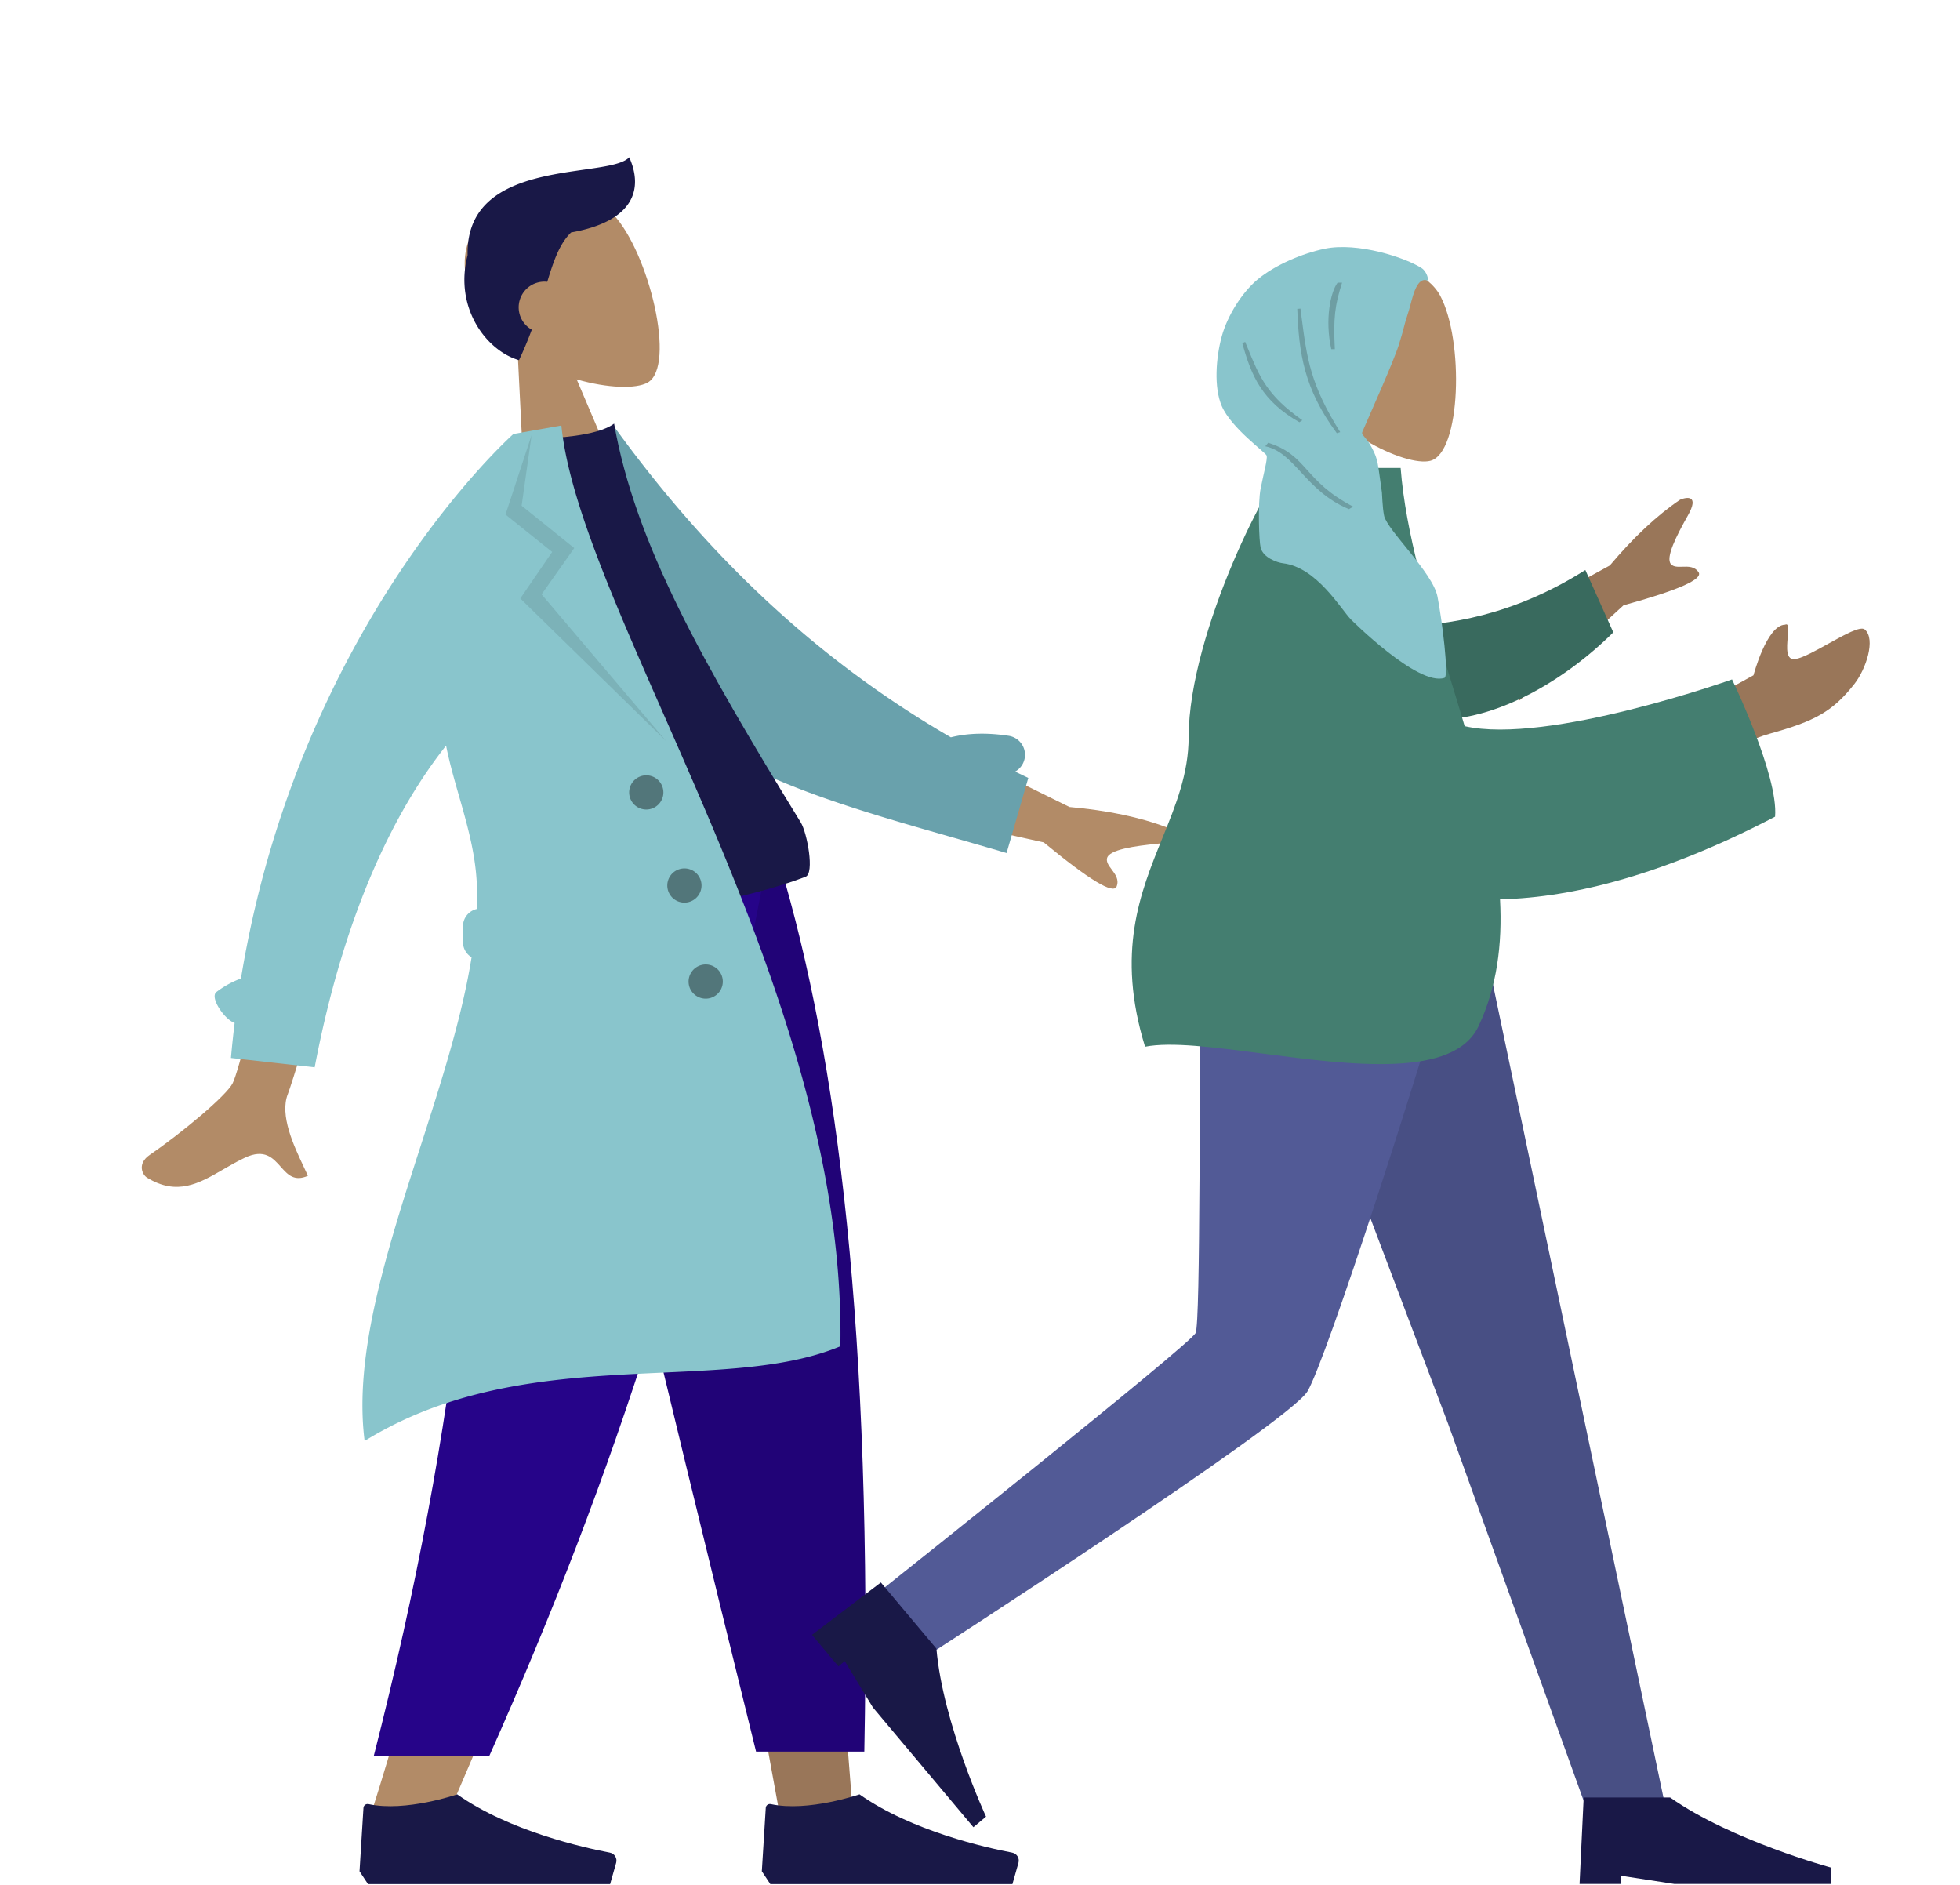 <svg width="496" height="477" fill="none" xmlns="http://www.w3.org/2000/svg"><path fill-rule="evenodd" clip-rule="evenodd" d="M145.935 95.992c7.867 2.262 15.051 2.448 17.96.807 7.295-4.116.347-32.927-8.738-42.584-9.086-9.658-41.569-6.224-37.151 16.55 1.534 7.904 6.652 13.953 12.986 18.311l2.135 42.54 25.108-6.727-12.3-28.897z" fill="#B28B67"/><path fill-rule="evenodd" clip-rule="evenodd" d="M147.675 42.941c5.471-.78 9.976-1.424 11.56-3.15 3.647 8.163 1.095 16.216-14.713 19.027-2.898 2.816-4.367 7.031-6.033 12.49a6.493 6.493 0 00-2.411.183c-3.466.93-5.525 4.488-4.598 7.95a6.464 6.464 0 003.093 3.976 98.419 98.419 0 01-3.233 7.717c-8.078-2.305-16.511-13.07-13.008-26.582-.402-17.364 16.95-19.841 29.343-21.61z" fill="#191847"/><path fill-rule="evenodd" clip-rule="evenodd" d="M138.635 218.28l39.674 136.497 18.661 102.485h18.73L197.003 218.28h-58.368z" fill="#997659"/><path fill-rule="evenodd" clip-rule="evenodd" d="M120.805 218.28c2.768 70.91 1.676 109.586 1.057 116.028-.62 6.443-4.137 49.59-28.106 125.117h19.481c31.742-72.455 42.824-115.603 46.464-125.117 3.641-9.514 14.393-48.19 30.092-116.028h-68.988z" fill="#B28B67"/><path fill-rule="evenodd" clip-rule="evenodd" d="M137.783 218.28c10.32 46.969 28.169 121.944 53.547 224.924h27.395c2.023-105.699-6.584-175.267-21.49-224.924h-59.452z" fill="#210377"/><path fill-rule="evenodd" clip-rule="evenodd" d="M120.666 218.28c2.712 70.91-4.315 140.769-26.08 226.028h29.229c31.801-71.373 54.594-140.888 70.172-226.028h-73.321z" fill="#260489"/><path fill-rule="evenodd" clip-rule="evenodd" d="M90.98 473.482l.996-16.053c.04-.64.662-1.078 1.289-.941 9.395 2.045 22.436-2.47 22.436-2.47 13.159 9.306 32.186 13.527 38.623 14.747 1.182.224 1.932 1.415 1.603 2.573l-1.53 5.388H93.129l-2.15-3.244zM192.789 473.482l.997-16.053c.04-.64.663-1.078 1.289-.941 9.395 2.045 22.436-2.47 22.436-2.47 13.159 9.306 32.186 13.527 38.623 14.747 1.182.224 1.932 1.415 1.603 2.573l-1.53 5.388h-61.268l-2.15-3.244z" fill="#191847"/><path fill-rule="evenodd" clip-rule="evenodd" d="M58.877 274.084c3.174-6.43 17.536-72.08 17.536-72.08l19.382.086s-21.267 70.558-22.938 74.693c-2.17 5.371 1.514 13.174 4.013 18.465.387.818.745 1.577 1.049 2.257-3.469 1.55-5.135-.323-6.89-2.298-1.984-2.23-4.083-4.59-9.025-2.294-1.91.888-3.716 1.937-5.482 2.961-6.097 3.54-11.698 6.792-19.317 2.098-1.208-.744-2.531-3.546.667-5.737 7.969-5.457 19.453-15.007 21.005-18.151zm211.766-69.892L232.22 185.24l-4.246 19.89 36.152 8.014c11.501 9.498 17.651 13.218 18.451 11.161.674-1.734-.328-3.07-1.251-4.3-.719-.959-1.39-1.853-1.183-2.822.472-2.213 6.911-3.124 13.058-3.727 6.147-.603 3.904-2.986 2.207-4.059-6.844-2.61-15.099-4.345-24.765-5.205z" fill="#B28B67"/><path fill-rule="evenodd" clip-rule="evenodd" d="M155.154 107.598l-10.584 6.682c.644 2.954 1.379 7.188 2.22 12.038 2.641 15.224 6.335 36.524 11.605 43.385 18.257 23.77 48.671 32.466 82.545 42.152 4.541 1.298 9.143 2.614 13.787 3.986l5.499-19.008a270.278 270.278 0 01-3.331-1.601 4.864 4.864 0 00-1.65-9.056c-5.408-.818-10.297-.702-14.619.384-36.711-21.258-63.784-48.948-85.472-78.962z" fill="#69A1AC"/><path fill-rule="evenodd" clip-rule="evenodd" d="M124.68 235.808s51.273-3.353 79.183-13.962c2.305-.877.39-11.126-1.211-13.735-24.928-40.63-41.898-70.599-47.246-100.93-4.305 3.309-16.466 3.668-16.466 3.668-15.729 35.002-19.169 72.587-14.26 124.959z" fill="#191847"/><path fill-rule="evenodd" clip-rule="evenodd" d="M60.98 247.584c14.727-89.81 68.95-137.78 68.95-137.78l1.66-.293 4.102-.723 6.369-1.123c1.825 18.384 12.936 43.646 25.825 72.951 20.615 46.867 45.777 104.076 44.777 160.033-12.449 5.174-28.023 5.886-44.883 6.658-24.334 1.112-51.346 2.348-75.508 17.296-2.82-21.848 5.624-48.072 14.029-74.178 5.31-16.493 10.605-32.939 13.035-48.205a4.496 4.496 0 01-2.18-3.856l.002-3.977a4.502 4.502 0 013.47-4.382c.073-1.631.1-3.244.078-4.835-.117-8.28-2.351-16.088-4.56-23.808-1.213-4.239-2.418-8.452-3.262-12.701-12.045 15.225-25.43 40.428-33.252 81.4l-21.188-2.366c.266-2.993.578-5.946.932-8.858-2.558-.872-6.382-6.48-4.597-7.842a23.95 23.95 0 016.202-3.411z" fill="#89C5CC"/><path fill-rule="evenodd" clip-rule="evenodd" d="M134.523 110.092L132 127.958l13.315 10.712-8.26 11.719 31.532 37.148-36.918-36.113 8.067-11.771-11.81-9.458 6.597-20.103z" fill="#000" fill-opacity=".1"/><path fill-rule="evenodd" clip-rule="evenodd" d="M164.298 204.764a4.328 4.328 0 003.515-5.012 4.327 4.327 0 00-5.017-3.507 4.328 4.328 0 00-3.516 5.012 4.33 4.33 0 005.018 3.507zm9.652 23.553a4.328 4.328 0 003.515-5.012 4.328 4.328 0 00-5.017-3.507 4.328 4.328 0 00-3.516 5.012 4.33 4.33 0 005.018 3.507zm8.901 19.294a4.33 4.33 0 01-3.516 5.012 4.329 4.329 0 01-5.017-3.508 4.33 4.33 0 013.515-5.012 4.33 4.33 0 015.018 3.508z" fill="#000" fill-opacity=".4"/><path fill-rule="evenodd" clip-rule="evenodd" d="M316.369 227.764l50.098 132.508 35.116 97.667h20.022l-48.269-230.175h-56.967z" fill="#484F84"/><path fill-rule="evenodd" clip-rule="evenodd" d="M303.987 227.764c-.544 45.466-.151 106.679-1.42 109.514-1.268 2.834-78.931 64.583-78.931 64.583l10.32 17.542s92.204-59.436 96.918-67.355c4.714-7.918 28.396-80.787 40.718-124.284h-67.605z" fill="#525A96"/><path fill-rule="evenodd" clip-rule="evenodd" d="M205.479 413.665l17.431-13.261 14.065 16.755c1.623 18.946 12.551 42.497 12.551 42.497l-3.192 2.678-25.451-30.318-7.11-11.711-1.597 1.339-6.697-7.979zM399.725 476.686l1.042-21.872h21.88c15.563 10.936 40.636 17.706 40.636 17.706v4.166h-39.594l-13.545-2.083v2.083h-10.419z" fill="#191847"/><path fill-rule="evenodd" clip-rule="evenodd" d="M407.381 143.078l-36.166 19.799 13.355 14.329 26.279-24.051c13.844-3.814 20.174-6.604 18.993-8.37-.997-1.489-2.604-1.437-4.085-1.39-1.153.038-2.229.072-2.88-.626-1.486-1.594 1.349-7.169 4.266-12.344s-.202-4.725-1.986-3.98c-5.837 3.949-11.762 9.494-17.776 16.633zm36.362 27.781l-15.886 8.724.905 15.935s10.289-7.423 19.14-9.89c11.287-3.145 15.853-5.548 21.369-12.572 2.951-3.759 5.455-11.314 2.646-13.775-1.077-.944-5.092 1.286-9.188 3.562-3.122 1.734-6.291 3.494-8.244 3.896-2.628.541-2.32-2.865-2.074-5.586.176-1.953.321-3.553-.674-3.091-4.65.08-7.994 12.797-7.994 12.797z" fill="#997659"/><path fill-rule="evenodd" clip-rule="evenodd" d="M353.602 158.467c12.668-.134 29.56-2.809 47.584-14.245l7.078 15.779c-12.432 12.333-29.914 22.467-45.199 22.038-12.046-.339-18.202-14.903-9.463-23.572z" fill="#396A5E"/><path fill-rule="evenodd" clip-rule="evenodd" d="M319.437 266.569c-12.043-1.57-23.108-3.012-29.666-1.721-7.358-23.885-1.248-38.924 4.392-52.807 3.399-8.367 6.628-16.314 6.635-25.525.02-26.824 21.567-68.112 24.737-68.112H354.446c1.292 16.599 6.809 34.571 12.361 52.659 1.296 4.224 2.595 8.454 3.842 12.675 21.011 4.767 67.665-11.827 67.665-11.827s11.778 24.356 10.889 34.727c-27.155 14.18-50.43 20.501-69.605 20.919.609 11.373-.776 22.195-5.428 32.083-6.234 13.249-32.194 9.866-54.733 6.929z" fill="#447E70"/><path fill-rule="evenodd" clip-rule="evenodd" d="M345.476 111.368c6.747 4.065 13.377 6.03 16.489 5.228 7.803-2.011 8.521-30.546 2.483-41.796s-37.078-16.153-38.642 6.136c-.543 7.736 2.706 14.64 7.507 20.273l-8.609 40.109h25.007l-4.235-29.95z" fill="#B28B67"/><path fill-rule="evenodd" clip-rule="evenodd" d="M361.136 70.956c.558.187 0-2.209-1.332-3.085-4.085-2.686-16.246-6.663-24.562-4.937-5.57 1.156-12.518 4.057-16.967 7.756-4.012 3.334-7.661 9.213-9.082 14.377-1.491 5.423-2.054 12.968 0 17.699 2.448 5.635 11.115 11.707 11.344 12.514.261.92-.763 4.515-1.513 8.304-.749 3.788-.408 13.434 0 15.007.653 2.514 4.154 3.75 5.68 3.932 8.441 1.006 14.559 11.479 17.105 14.159 0 0 17.001 17.061 23.73 14.84 1.181-.39-.589-14.523-1.77-20.581s-12.761-16.868-13.502-20.43c-.437-2.099-.51-5.752-.556-5.919-1.092-7.526-.904-8.138-2.497-11.205s-2.828-3.247-2.445-4.14c1.87-4.365 7.887-17.72 9.252-22.088 1.627-5.205.858-3.496 2.535-8.683.743-2.297 1.688-8.492 4.58-7.52z" fill="#89C5CC"/><mask id="a" maskUnits="userSpaceOnUse" x="307" y="62" width="59" height="110"><path fill-rule="evenodd" clip-rule="evenodd" d="M361.136 70.956c.558.187 0-2.209-1.332-3.085-4.085-2.686-16.246-6.663-24.562-4.937-5.57 1.156-12.518 4.057-16.967 7.756-4.012 3.334-7.661 9.213-9.082 14.377-1.491 5.423-2.054 12.968 0 17.699 2.448 5.635 11.115 11.707 11.344 12.514.261.92-.763 4.515-1.513 8.304-.749 3.788-.408 13.434 0 15.007.653 2.514 4.154 3.75 5.68 3.932 8.441 1.006 14.559 11.479 17.105 14.159 0 0 17.001 17.061 23.73 14.84 1.181-.39-.589-14.523-1.77-20.581s-12.761-16.868-13.502-20.43c-.437-2.099-.51-5.752-.556-5.919-1.092-7.526-.904-8.138-2.497-11.205s-2.828-3.247-2.445-4.14c1.87-4.365 7.887-17.72 9.252-22.088 1.627-5.205.858-3.496 2.535-8.683.743-2.297 1.688-8.492 4.58-7.52z" fill="#fff"/></mask><g mask="url(#a)"><path fill-rule="evenodd" clip-rule="evenodd" d="M337.793 88.348c-.393-7.92 0-11.015 1.828-16.812h-1.127c-1.782 2.3-3.272 9.338-1.597 16.812h.896zm-22.087-.373l-.606-1.478-.716.344c2.26 8.265 5.01 14.646 14.452 19.995l.735-.514c-8.93-6.277-10.845-10.96-13.865-18.347zm13.389-9.885l.273 2.096c1.357 10.472 2.218 17.112 9.785 29.155l-.858.262c-8.294-11.168-9.609-20.284-10.001-31.449l.801-.064zm-8.169 33.941l-.734.891c3.675.769 6.173 3.47 9.038 6.567 3.03 3.277 6.47 6.996 12.146 9.338l1.053-.639c-6.195-3.219-9.076-6.419-11.593-9.213-2.605-2.893-4.818-5.35-9.91-6.944z" fill="#000" fill-opacity=".2"/></g></svg>